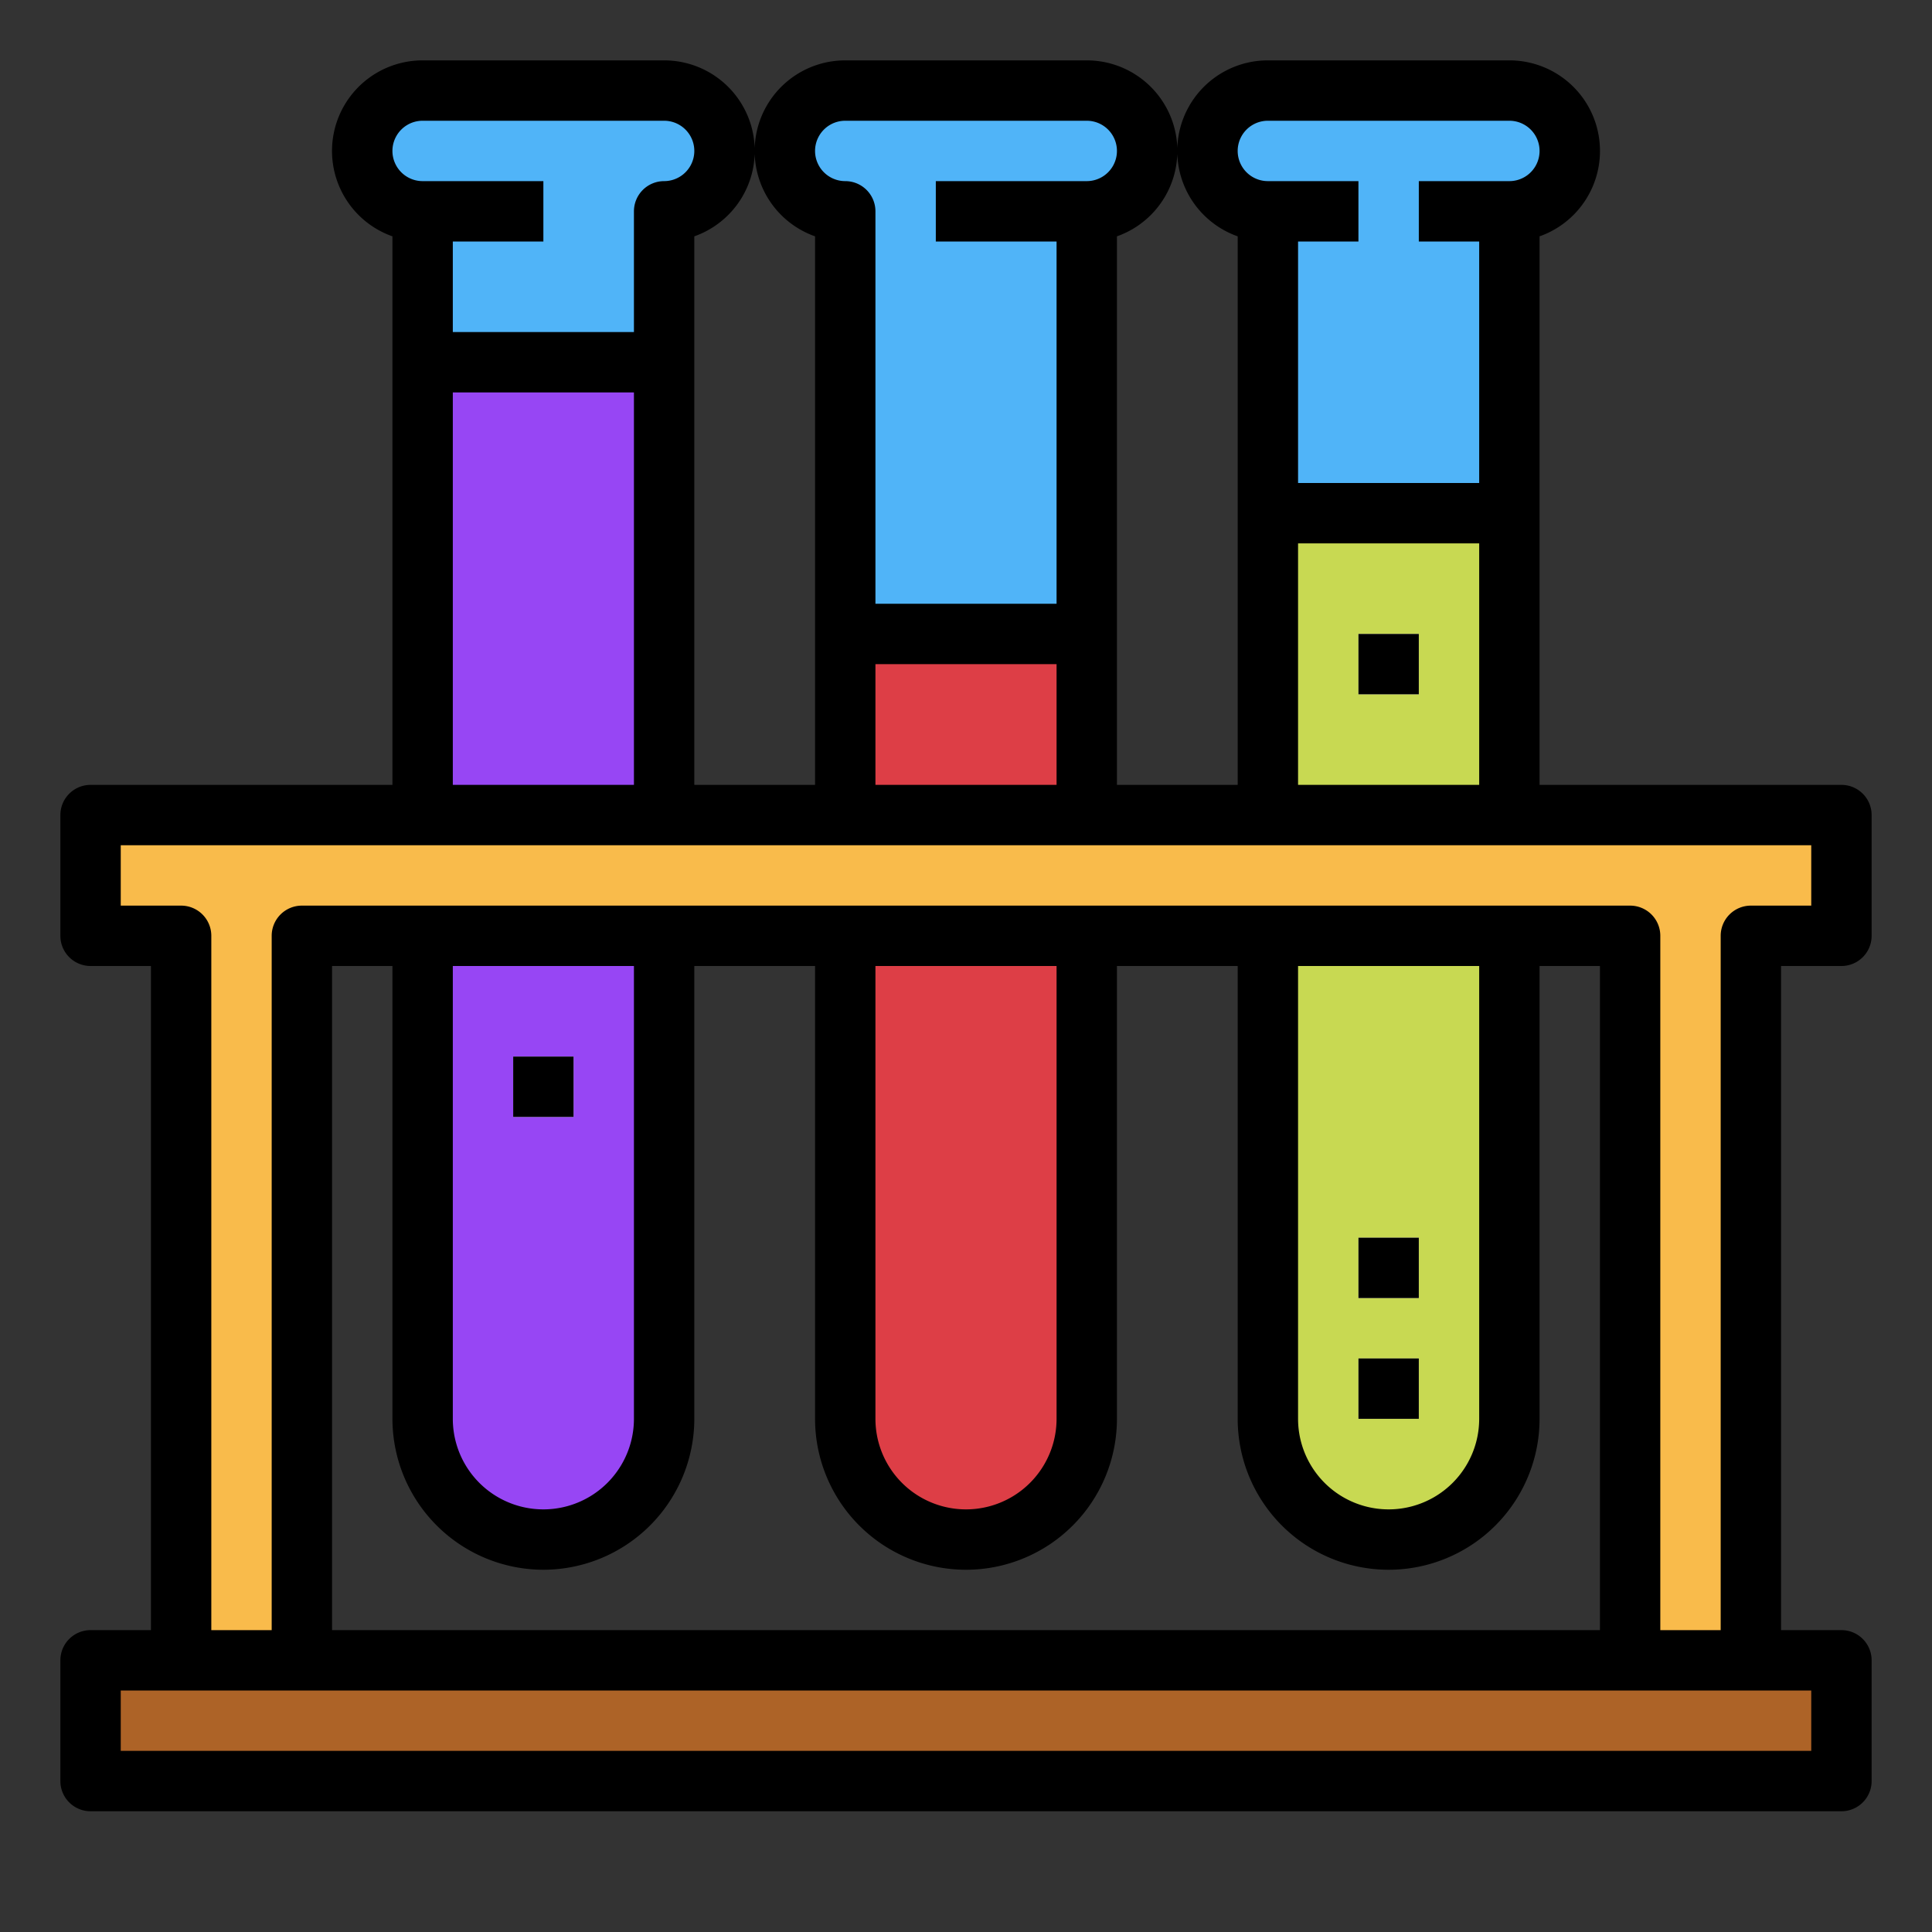 <svg id="test" class="links__icon" viewBox="0 0 64 64" 
    xmlns="http://www.w3.org/2000/svg">
    <rect x="0" y="0" width="64" height="64" fill="#333333" stroke="none"/>
    <g id="Filled_outline" data-name="Filled outline">
        <path d="m3 55h58v4h-58z" fill="#ad6327" />
        <path d="m61 27h-58v4h3v24h4v-24h44v24h4v-24h3z" fill="#f9bb4b" />
        <path d="m14 7v20h8v-20a2 2 0 0 0 0-4h-8a2 2 0 0 0 0 4z" fill="#50b4f8" />
        <path d="m14 31h8a0 0 0 0 1 0 0v16a4 4 0 0 1 -4 4 4 4 0 0 1 -4-4v-16a0 0 0 0 1 0 0z" fill="#9746f4" />
        <path d="m14 12h8v15h-8z" fill="#9746f4" />
        <path d="m28 7v20h8v-20a2 2 0 0 0 0-4h-8a2 2 0 0 0 0 4z" fill="#50b4f8" />
        <path d="m28 31h8a0 0 0 0 1 0 0v16a4 4 0 0 1 -4 4 4 4 0 0 1 -4-4v-16a0 0 0 0 1 0 0z" fill="#dd3e46" />
        <path d="m28 21h8v6h-8z" fill="#dd3e46" />
        <path d="m42 7v20h8v-20a2 2 0 0 0 0-4h-8a2 2 0 0 0 0 4z" fill="#50b4f8" />
        <path d="m42 31h8a0 0 0 0 1 0 0v16a4 4 0 0 1 -4 4 4 4 0 0 1 -4-4v-16a0 0 0 0 1 0 0z" fill="#c8d952" />
        <path d="m42 17h8v10h-8z" fill="#c8d952" />
        <g fill="#f4f4e6">
            <path d="m17 35h2v2h-2z" />
            <path d="m45 21h2v2h-2z" />
            <path d="m45 45h2v2h-2z" />
            <path d="m45 41h2v2h-2z" />
        </g>
        <path d="m61 26h-10v-18.171a3 3 0 0 0 -1-5.829h-8a3 3 0 0 0 -1 5.829v18.171h-4v-18.171a3 3 0 0 0 -1-5.829h-8a3 3 0 0 0 -1 5.829v18.171h-4v-18.171a3 3 0 0 0 -1-5.829h-8a3 3 0 0 0 -1 5.829v18.171h-10a1 1 0 0 0 -1 1v4a1 1 0 0 0 1 1h2v22h-2a1 1 0 0 0 -1 1v4a1 1 0 0 0 1 1h58a1 1 0 0 0 1-1v-4a1 1 0 0 0 -1-1h-2v-22h2a1 1 0 0 0 1-1v-4a1 1 0 0 0 -1-1zm-19-22h8a1 1 0 0 1 0 2h-3v2h2v8h-6v-8h2v-2h-3a1 1 0 0 1 0-2zm7 14v8h-6v-8zm-21-14h8a1 1 0 0 1 0 2h-5v2h4v12h-6v-13a1 1 0 0 0 -1-1 1 1 0 0 1 0-2zm7 18v4h-6v-4zm-21-18h8a1 1 0 0 1 0 2 1 1 0 0 0 -1 1v4h-6v-3h3v-2h-4a1 1 0 0 1 0-2zm7 9v13h-6v-13zm39 43v2h-56v-2zm-42-4a5.006 5.006 0 0 0 5-5v-15h4v15a5 5 0 0 0 10 0v-15h4v15a5 5 0 0 0 10 0v-15h2v22h-42v-22h2v15a5.006 5.006 0 0 0 5 5zm-3-5v-15h6v15a3 3 0 0 1 -6 0zm14 0v-15h6v15a3 3 0 0 1 -6 0zm14 0v-15h6v15a3 3 0 0 1 -6 0zm17-17h-2a1 1 0 0 0 -1 1v23h-2v-23a1 1 0 0 0 -1-1h-44a1 1 0 0 0 -1 1v23h-2v-23a1 1 0 0 0 -1-1h-2v-2h56z" />
        <path d="m17 35h2v2h-2z" />
        <path d="m45 21h2v2h-2z" />
        <path d="m45 45h2v2h-2z" />
        <path d="m45 41h2v2h-2z" />
    </g>
</svg>